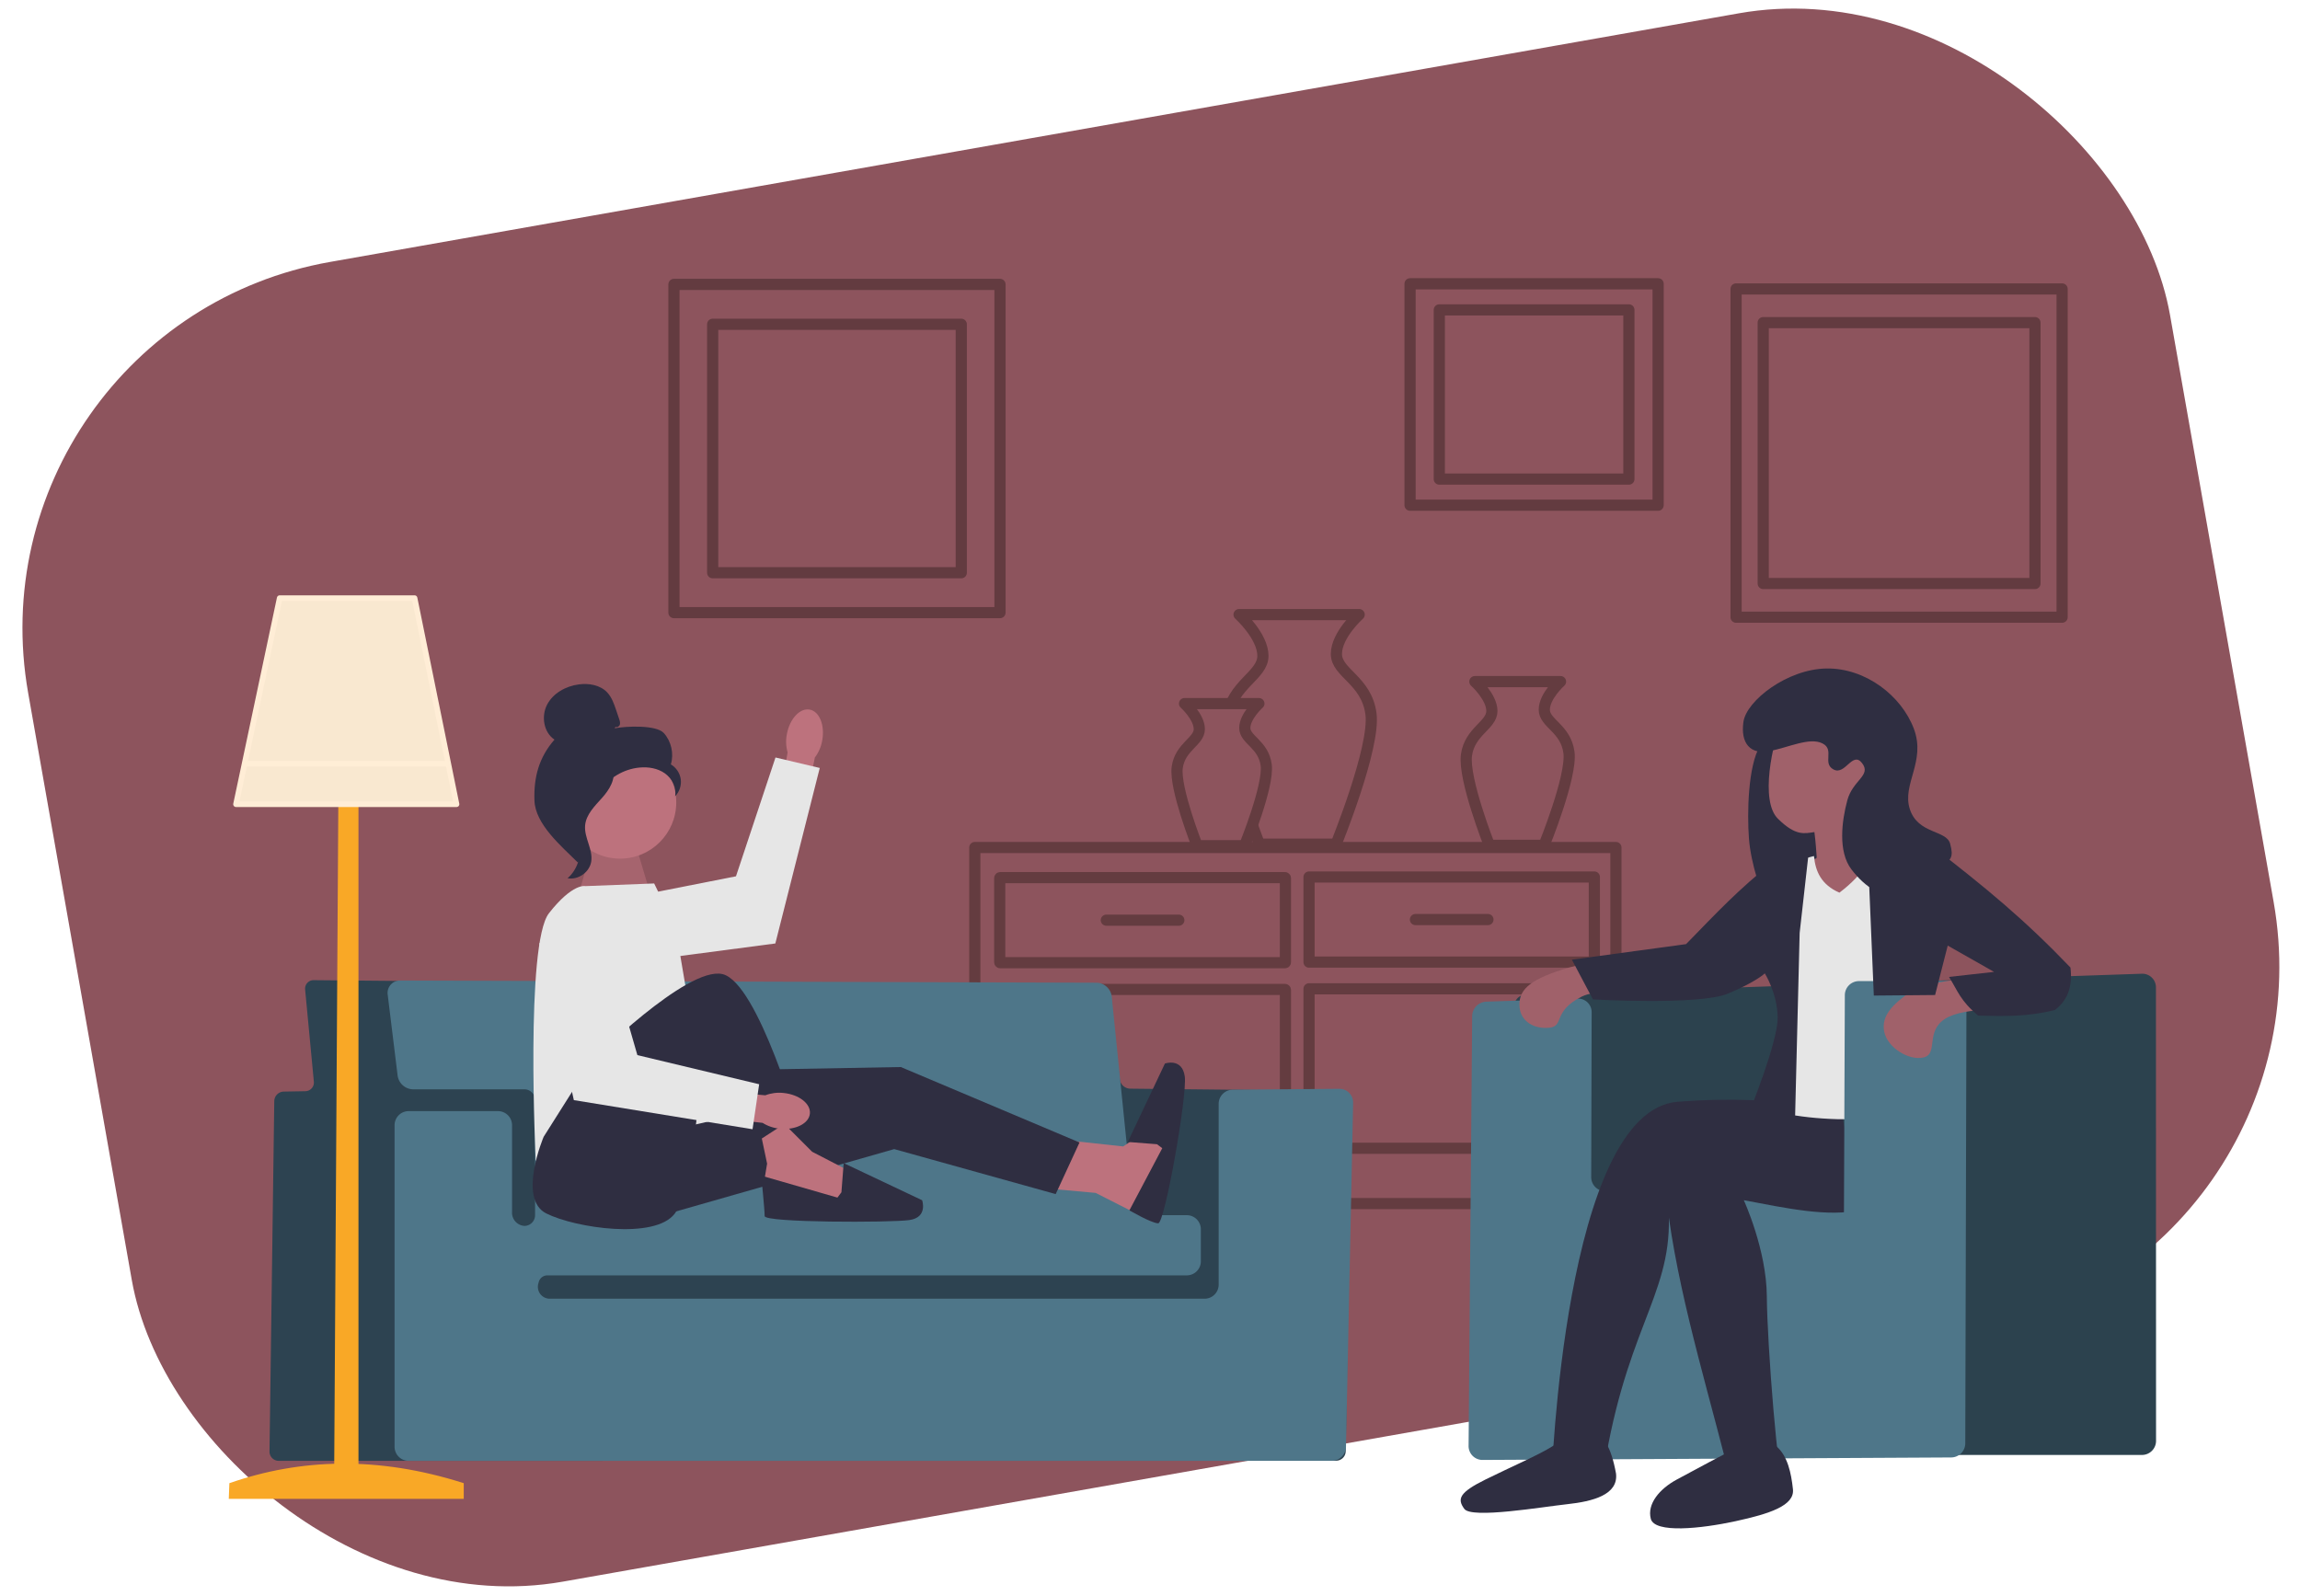 <?xml version="1.0" encoding="UTF-8" standalone="no"?>
<svg
   width="490"
   height="340"
   viewBox="0 0 490 340"
   version="1.1"
   id="svg48"
   sodipodi:docname="therapy.svg"
   xml:space="preserve"
   inkscape:version="1.2.2 (b0a8486541, 2022-12-01)"
   xmlns:inkscape="http://www.inkscape.org/namespaces/inkscape"
   xmlns:sodipodi="http://sodipodi.sourceforge.net/DTD/sodipodi-0.dtd"
   xmlns="http://www.w3.org/2000/svg"
   xmlns:svg="http://www.w3.org/2000/svg"><defs
     id="defs52"><inkscape:path-effect
       effect="fillet_chamfer"
       id="path-effect18748"
       is_visible="true"
       lpeversion="1"
       nodesatellites_param="F,0,0,1,0,3,0,1 @ F,0,0,1,0,3,0,1 @ F,0,1,1,0,2.278,0,1 @ F,0,1,1,0,2.278,0,1 @ F,0,0,1,0,3,0,1 @ F,0,0,1,0,3,0,1 @ F,0,0,1,0,3,0,1 @ F,0,0,1,0,3,0,1 @ F,0,0,1,0,3,0,1 @ F,0,0,1,0,3,0,1 @ F,0,0,1,0,3,0,1 @ F,0,0,1,0,3,0,1 @ F,0,0,1,0,3.298,0,1 @ F,0,0,1,0,1.456,0,1 @ F,0,0,1,0,3,0,1 @ F,0,0,1,0,3,0,1 @ F,0,0,1,0,3,0,1 @ F,0,0,1,0,3,0,1"
       unit="px"
       method="auto"
       mode="F"
       radius="3"
       chamfer_steps="1"
       flexible="false"
       use_knot_distance="true"
       apply_no_radius="true"
       apply_with_radius="true"
       only_selected="false"
       hide_knots="false" /><inkscape:path-effect
       effect="fillet_chamfer"
       id="path-effect9489"
       is_visible="true"
       lpeversion="1"
       nodesatellites_param="F,0,0,1,0,5.123,0,1 @ F,0,0,1,0,3,0,1 @ F,0,0,1,0,3,0,1 @ F,0,0,1,0,0.675,0,1"
       unit="px"
       method="auto"
       mode="F"
       radius="0"
       chamfer_steps="1"
       flexible="false"
       use_knot_distance="true"
       apply_no_radius="true"
       apply_with_radius="true"
       only_selected="false"
       hide_knots="false" /><inkscape:path-effect
       effect="fillet_chamfer"
       id="path-effect4687"
       is_visible="true"
       lpeversion="1"
       nodesatellites_param="F,0,0,1,0,3,0,1 @ F,0,0,1,0,3,0,1 @ F,0,0,1,0,3,0,1 @ F,0,0,1,0,3,0,1 @ F,0,0,1,0,3,0,1"
       unit="px"
       method="auto"
       mode="F"
       radius="0"
       chamfer_steps="1"
       flexible="false"
       use_knot_distance="true"
       apply_no_radius="true"
       apply_with_radius="true"
       only_selected="false"
       hide_knots="false" /><inkscape:path-effect
       effect="fillet_chamfer"
       id="path-effect4685"
       is_visible="true"
       lpeversion="1"
       nodesatellites_param="F,0,0,1,0,3,0,1 @ F,0,0,1,0,3,0,1 @ F,0,0,1,0,3,0,1 @ F,0,0,1,0,3,0,1 @ F,0,0,1,0,3,0,1 @ F,0,0,1,0,3,0,1 @ F,0,0,1,0,3,0,1 @ F,0,0,1,0,3,0,1"
       unit="px"
       method="auto"
       mode="F"
       radius="0"
       chamfer_steps="1"
       flexible="false"
       use_knot_distance="true"
       apply_no_radius="true"
       apply_with_radius="true"
       only_selected="false"
       hide_knots="false" /><inkscape:path-effect
       effect="fillet_chamfer"
       id="path-effect4683"
       is_visible="true"
       lpeversion="1"
       nodesatellites_param="F,0,0,1,0,3,0,1 @ F,0,0,1,0,3,0,1 @ F,0,1,1,0,2.278,0,1 @ F,0,1,1,0,2.278,0,1 @ F,0,0,1,0,3,0,1 @ F,0,0,1,0,3,0,1 @ F,0,0,1,0,3,0,1 @ F,0,0,1,0,3,0,1 @ F,0,0,1,0,3,0,1 @ F,0,0,1,0,3,0,1 @ F,0,0,1,0,3,0,1 @ F,0,0,1,0,3,0,1 @ F,0,0,1,0,3.298,0,1 @ F,0,0,1,0,1.456,0,1 @ F,0,0,1,0,3,0,1 @ F,0,0,1,0,3,0,1 @ F,0,0,1,0,3,0,1 @ F,0,0,1,0,3,0,1"
       unit="px"
       method="auto"
       mode="F"
       radius="3"
       chamfer_steps="1"
       flexible="false"
       use_knot_distance="true"
       apply_no_radius="true"
       apply_with_radius="true"
       only_selected="false"
       hide_knots="false" /><inkscape:path-effect
       effect="fillet_chamfer"
       id="path-effect4681"
       is_visible="true"
       lpeversion="1"
       nodesatellites_param="F,0,0,1,0,2,0,1 @ F,0,0,1,0,2,0,1 @ F,0,0,1,0,2,0,1 @ F,0,0,1,0,2,0,1 @ F,0,0,1,0,2,0,1 @ F,0,0,1,0,2,0,1 @ F,0,0,1,0,2,0,1 @ F,0,0,1,0,2,0,1"
       unit="px"
       method="auto"
       mode="F"
       radius="2"
       chamfer_steps="1"
       flexible="false"
       use_knot_distance="true"
       apply_no_radius="true"
       apply_with_radius="true"
       only_selected="false"
       hide_knots="false" /></defs><sodipodi:namedview
     id="namedview50"
     pagecolor="#ffffff"
     bordercolor="#000000"
     borderopacity="0.25"
     inkscape:showpageshadow="2"
     inkscape:pageopacity="0.0"
     inkscape:pagecheckerboard="true"
     inkscape:deskcolor="#d1d1d1"
     showgrid="true"
     inkscape:zoom="0.87871154"
     inkscape:cx="303.85398"
     inkscape:cy="14.225374"
     inkscape:window-width="1443"
     inkscape:window-height="1236"
     inkscape:window-x="2076"
     inkscape:window-y="846"
     inkscape:window-maximized="0"
     inkscape:current-layer="svg48" /><rect
     style="fill:#8d545d;stroke-width:2;stroke-linecap:round;stroke-linejoin:round;paint-order:fill markers stroke;fill-opacity:1"
     id="rect398"
     width="463.362"
     height="285.532"
     x="-19.757"
     y="67.184"
     ry="79.284"
     transform="rotate(-10.01)" /><rect
     style="fill:#8d545d;fill-opacity:1;stroke:#643c40;stroke-width:2.382;stroke-linecap:round;stroke-linejoin:round;stroke-dasharray:none;stroke-opacity:1;paint-order:fill markers stroke"
     id="rect16515"
     width="60.868"
     height="34.098"
     x="212.984"
     y="210.817"
     rx="0.1"
     ry="0.1" /><rect
     style="fill:#8d545d;fill-opacity:1;stroke:#643c40;stroke-width:2.382;stroke-linecap:round;stroke-linejoin:round;stroke-dasharray:none;stroke-opacity:1;paint-order:fill markers stroke"
     id="rect16453"
     width="60.868"
     height="18.127"
     x="212.984"
     y="186.997"
     rx="0.1"
     ry="0.1" /><rect
     style="fill:none;stroke:#643c40;stroke-width:2.382;stroke-linecap:round;stroke-linejoin:round;stroke-dasharray:none;stroke-opacity:1;paint-order:fill markers stroke"
     id="rect3181"
     width="136.585"
     height="75.862"
     x="207.676"
     y="180.584" /><rect
     style="fill:#8d545d;fill-opacity:1;stroke:#643c40;stroke-width:2.382;stroke-linecap:round;stroke-linejoin:round;stroke-dasharray:none;stroke-opacity:1;paint-order:fill markers stroke"
     id="rect16519"
     width="60.783"
     height="33.973"
     x="278.882"
     y="210.686" /><path
     style="fill:#2d4351;fill-opacity:1;stroke:none;stroke-width:1.191;stroke-linecap:round;stroke-linejoin:round;stroke-opacity:1;paint-order:fill markers stroke"
     d="m 65.004,210.818 1.862,19.658 a 1.852,1.852 131.783 0 1 -1.811,2.027 l -4.596,0.082 a 2.064,2.064 134.878 0 0 -2.027,2.036 l -1.014,74.644 a 1.973,1.973 45.385 0 0 1.973,2 l 225.271,-0.034 a 2.033,2.033 135.461 0 0 2.033,-2 l 1.215,-74.775 a 1.989,1.989 45.767 0 0 -1.967,-2.021 l -45.135,-0.475 a 2.288,2.288 41.761 0 1 -2.246,-2.006 l -2.186,-17.596 a 2.284,2.284 41.718 0 0 -2.246,-2.003 L 66.816,208.844 a 1.803,1.803 132.553 0 0 -1.811,1.973 z"
     id="path3055"
     sodipodi:nodetypes="ccccccccc"
     inkscape:path-effect="#path-effect4681"
     inkscape:original-d="m 64.815683,208.82643 2.239129,23.6402 -8.595172,0.1535 -1.068278,78.64327 229.271368,-0.0348 1.28029,-78.77405 -49.13466,-0.51721 -2.67872,-21.56539 z" /><path
     style="fill:#4e7689;fill-opacity:1;stroke:none;stroke-width:1.191;stroke-linecap:round;stroke-linejoin:round;stroke-opacity:1;paint-order:fill markers stroke"
     d="m 82.59,211.888 2.115,17.238 a 3.391,3.391 41.503 0 0 3.365,2.978 h 23.644 a 2.278,2.278 45 0 1 2.278,2.278 v 24.543 a 2.278,2.278 135 0 1 -2.278,2.278 2.818,2.818 48.826 0 1 -2.624,-3 l 0,-18.456 a 3,3 45 0 0 -3,-3 H 87.062 a 3,3 135 0 0 -3,3 l -1.43e-4,68.517 a 3,3 45 0 0 3,3 l 196.629,3e-4 a 3.063,3.063 135.595 0 0 3.062,-2.999 l 1.521,-73.296 a 2.914,2.914 45.361 0 0 -2.938,-2.975 l -22.707,0.185 a 3.025,3.025 134.766 0 0 -3,3.024 v 38.513 a 3,3 135 0 1 -3,3 H 117.12 a 2.53,2.53 52.503 0 1 -2.444,-3.185 l 0.102,-0.381 a 1.898,1.898 142.503 0 1 1.833,-1.406 h 136.221 a 3,3 135 0 0 3,-3 v -6.825 a 3,3 45 0 0 -3,-3 h -8.254 a 3.32,3.32 42.1 0 1 -3.303,-2.985 l -4.423,-43.552 a 3.331,3.331 42.191 0 0 -3.303,-2.994 L 85.224,208.92 a 2.646,2.646 131.593 0 0 -2.635,2.968 z"
     id="path3057"
     inkscape:path-effect="#path-effect4683"
     inkscape:original-d="m 82.224438,208.91042 2.845576,23.19359 h 28.922076 v 29.09866 h -4.90187 V 236.74676 H 84.06178 l -1.55e-4,74.51664 202.629395,3e-4 1.64582,-79.29497 -28.70646,0.23419 v 44.5131 H 113.82195 l 1.33289,-4.97258 h 140.67678 v -12.82546 h -14.2538 l -5.02977,-49.52132 z"
     sodipodi:nodetypes="ccccccccccccccccccc" /><rect
     style="fill:#8d545d;fill-opacity:1;stroke:#643c40;stroke-width:2.382;stroke-linecap:round;stroke-linejoin:round;stroke-dasharray:none;stroke-opacity:1;paint-order:fill markers stroke"
     id="rect16511"
     width="60.783"
     height="18.127"
     x="278.882"
     y="186.866" /><path
     style="fill:#8d545d;fill-opacity:1;stroke:#643c40;stroke-width:2.382;stroke-linecap:round;stroke-linejoin:round;stroke-dasharray:none;stroke-opacity:1;paint-order:fill markers stroke"
     d="m 301.552,195.93 h 15.444"
     id="path16513" /><rect
     style="fill:none;stroke:#633b40;stroke-width:2.382;stroke-linecap:round;stroke-linejoin:round;stroke-dasharray:none;stroke-opacity:1;paint-order:fill markers stroke"
     id="rect3111"
     width="69.46"
     height="69.936"
     x="369.859"
     y="61.568" /><rect
     style="fill:none;stroke:#633b40;stroke-width:2.382;stroke-linecap:round;stroke-linejoin:round;stroke-dasharray:none;stroke-opacity:1;paint-order:fill markers stroke"
     id="rect3113"
     width="57.892"
     height="55.583"
     x="375.643"
     y="68.744" /><rect
     style="fill:none;stroke:#633b40;stroke-width:2.382;stroke-linecap:round;stroke-linejoin:round;stroke-dasharray:none;stroke-opacity:1;paint-order:fill markers stroke"
     id="rect3115"
     width="69.46"
     height="69.936"
     x="143.581"
     y="60.596" /><rect
     style="fill:none;stroke:#633b40;stroke-width:2.382;stroke-linecap:round;stroke-linejoin:round;stroke-dasharray:none;stroke-opacity:1;paint-order:fill markers stroke"
     id="rect3117"
     width="52.959"
     height="52.94"
     x="151.832"
     y="69.094" /><path
     style="fill:#f9a826;fill-opacity:1;stroke:none;stroke-width:1.191;stroke-linecap:round;stroke-linejoin:round;stroke-opacity:1;paint-order:fill markers stroke"
     d="m 72.091,168.899 -0.921,148.579 h 5.201 v -148.598 z"
     id="path3123"
     sodipodi:nodetypes="ccccc" /><path
     style="fill:#f9a826;fill-opacity:1;stroke:none;stroke-width:1.191;stroke-linecap:round;stroke-linejoin:round;stroke-opacity:1;paint-order:fill markers stroke"
     d="m 48.742,319.363 0.127,-3.345 c 15.146,-5.26 31.628,-5.829 49.929,0 v 3.345 z"
     id="path3125"
     sodipodi:nodetypes="ccccc" /><path
     style="fill:#f9e8d0;fill-opacity:1;stroke:#ffedd6;stroke-width:1.191;stroke-linecap:round;stroke-linejoin:round;stroke-opacity:1;paint-order:fill markers stroke"
     d="m 59.584,127.443 h 28.74 l 8.938,43.913 H 50.28 Z"
     id="path3119"
     sodipodi:nodetypes="ccccc" /><path
     style="fill:none;stroke:#ffeed6;stroke-width:1.191;stroke-linecap:round;stroke-linejoin:round;stroke-opacity:1;paint-order:fill markers stroke"
     d="M 52.547,162.729 H 94.994"
     id="path3121"
     sodipodi:nodetypes="cc" /><path
     style="fill:#8d545d;fill-opacity:1;stroke:#643c40;stroke-width:2.382;stroke-linecap:round;stroke-linejoin:round;stroke-dasharray:none;stroke-opacity:1;paint-order:fill markers stroke"
     d="m 235.696,196.061 h 15.444"
     id="path16509" /><g
     id="g1239"
     transform="translate(0,-10.242)"><polygon
       points="151.859,321.321 146.064,297.497 116.445,300.716 102.28,291.058 94.079,300.716 98.015,321.096 102.523,337.193 129.853,323.313 "
       fill="#a0616a"
       id="polygon2"
       transform="matrix(-0.438,0,0,0.438,290.293,122.802)"
       style="fill:#bd727d;fill-opacity:1" /><polygon
       points="332.789,254.357 296.088,263.371 224.617,262.084 137.693,298.785 149.283,323.896 227.836,302.004 349.53,336.774 "
       fill="#2f2e41"
       id="polygon4"
       transform="matrix(-0.438,0,0,0.438,290.293,122.802)" /><path
       d="m 246.485,254.041 -6.22,-0.484 7.911,-16.707 c 0,0 3.665,-1.294 4.229,2.735 0.564,4.029 -4.245,31.307 -5.655,31.307 -1.41,0 -6.139,-2.758 -6.139,-2.758 l 7.002,-13.247 -1.128,-0.845 c 0,0 -2e-5,1e-5 -2e-5,1e-5 z"
       fill="#2f2e41"
       id="path6"
       style="stroke-width:0.438" /><polygon
       points="382.61,182.662 346.553,177.511 353.636,153.687 374.24,153.043 "
       fill="#a0616a"
       id="polygon12"
       transform="matrix(-0.438,0,0,0.438,290.293,122.802)"
       style="fill:#a6646e;fill-opacity:1" /><path
       d="m 124.706,199.045 14.66,-0.564 4.545,9.342 7.013,41.385 -36.791,8.314 c 0,0 -2.255,-46.218 2.819,-52.7 5.075,-6.482 7.753,-5.777 7.753,-5.777 z"
       fill="#e6e6e6"
       id="path16"
       style="stroke-width:0.438" /><path
       id="uuid-254ec3aa-232a-4bd5-bde7-2c67cbebf779-57"
       d="m 167.642,166.636 c 0.611,-3.262 2.79,-5.592 4.867,-5.202 2.077,0.389 3.265,3.349 2.653,6.612 -0.226,1.307 -0.763,2.541 -1.564,3.598 l -2.764,13.79 -5.452,-1.106 2.415,-13.77 c -0.364,-1.276 -0.417,-2.62 -0.155,-3.921 z"
       fill="#a0616a"
       style="fill:#bd727d;fill-opacity:1;stroke-width:0.438" /><polygon
       points="264.039,116.596 285.641,201.977 363.042,212.161 373.167,182.774 304.788,169.299 285.572,111.503 "
       fill="#e6e6e6"
       id="polygon19"
       transform="matrix(-0.438,0,0,0.438,290.293,122.802)" /><path
       d="m 115.826,252.45 c 0,0 -5.638,13.246 0.564,16.346 6.202,3.1 23.191,5.636 27.383,0 4.192,-5.636 5.602,-31.564 5.602,-31.564 l 13.532,18.882 7.612,-4.791 c 0,0 -9.021,-31.846 -16.633,-33.537 -7.612,-1.691 -27.91,18.6 -27.91,18.6 l -10.149,16.064 z"
       fill="#2f2e41"
       id="path27"
       style="stroke-width:0.438" /><polygon
       points="292.224,296.853 281.278,289.771 267.757,303.292 249.084,312.95 251.016,329.691 286.429,325.828 290.937,316.813 289.649,309.087 "
       fill="#a0616a"
       id="polygon29"
       transform="matrix(-0.438,0,0,0.438,290.293,122.802)"
       style="fill:#bd727d;fill-opacity:1" /><path
       d="m 179.258,264.286 0.484,-6.218 16.713,7.908 c 0,0 1.294,3.664 -2.736,4.227 -4.03,0.564 -30.813,0.564 -30.813,-0.845 0,-1.409 -0.733,-8.623 -0.733,-8.623 l 16.238,4.678 0.846,-1.127 z"
       fill="#2f2e41"
       id="path31"
       style="stroke-width:0.438" /><path
       id="uuid-ed551467-fb37-4177-898a-a0ef2a16f86a-58"
       d="m 166.938,243.125 c 3.304,0.328 5.813,2.297 5.604,4.399 -0.209,2.102 -3.056,3.54 -6.362,3.212 -1.322,-0.113 -2.598,-0.541 -3.721,-1.248 l -13.982,-1.564 0.633,-5.526 13.932,1.219 c 1.24,-0.473 2.576,-0.642 3.895,-0.492 z"
       fill="#a0616a"
       style="fill:#bd727d;fill-opacity:1;stroke-width:0.438" /><polygon
       points="296.731,292.346 383.655,278.181 400.47,201.945 372.065,189.325 352.749,256.289 293.512,270.454 "
       fill="#e6e6e6"
       id="polygon34"
       transform="matrix(-0.438,0,0,0.438,290.293,122.802)" /><ellipse
       cx="-132.089"
       cy="181.214"
       fill="#a0616a"
       id="circle40"
       transform="scale(-1,1)"
       style="fill:#bd727d;fill-opacity:1;stroke-width:0.438"
       rx="11.981"
       ry="11.977" /><path
       d="m 131.133,165.112 c 0.347,0.202 0.811,-0.104 0.922,-0.489 0.111,-0.386 -0.018,-0.795 -0.147,-1.175 -0.215,-0.638 -0.431,-1.276 -0.646,-1.914 -0.458,-1.357 -0.945,-2.762 -1.938,-3.795 -1.499,-1.559 -3.88,-1.956 -6.024,-1.669 -2.753,0.369 -5.47,1.859 -6.75,4.324 -1.28,2.464 -0.735,5.903 1.578,7.441 -3.297,3.777 -4.446,7.987 -4.265,12.997 0.181,5.01 5.643,9.62 9.204,13.15 0.795,-0.482 1.518,-2.741 1.081,-3.561 -0.437,-0.821 0.189,-1.771 -0.352,-2.527 -0.542,-0.756 -0.995,0.448 -0.447,-0.304 0.346,-0.474 -1.003,-1.565 -0.489,-1.849 2.484,-1.373 3.311,-4.468 4.871,-6.839 1.882,-2.859 5.103,-4.796 8.512,-5.117 1.878,-0.177 3.861,0.144 5.4,1.233 1.539,1.09 2.536,3.037 2.179,4.889 0.924,-0.938 1.385,-2.313 1.211,-3.619 -0.174,-1.305 -0.977,-2.513 -2.114,-3.177 0.692,-2.286 0.099,-4.916 -1.506,-6.685 -1.605,-1.769 -8.117,-1.468 -10.461,-1.002 l 0.181,-0.311 c 0,0 -1e-5,0 -1e-5,0 z"
       fill="#2f2e41"
       id="path42"
       style="stroke-width:0.438" /><path
       d="m 130.769,173.854 c -3.104,0.335 -5.345,3.023 -7.238,5.505 -1.091,1.431 -2.233,3.011 -2.206,4.809 0.028,1.818 1.244,3.378 1.825,5.101 0.95,2.817 0.024,6.168 -2.238,8.098 2.235,0.424 4.651,-1.251 5.036,-3.492 0.449,-2.609 -1.529,-5.126 -1.295,-7.763 0.206,-2.323 2.038,-4.111 3.594,-5.848 1.557,-1.737 3.019,-4.042 2.303,-6.261 l 0.217,-0.15 c 0,0 -1e-5,0 -1e-5,0 z"
       fill="#2f2e41"
       id="path44"
       style="stroke-width:0.438" /></g><rect
     style="fill:none;stroke:#633b40;stroke-width:2.382;stroke-linecap:round;stroke-linejoin:round;stroke-dasharray:none;stroke-opacity:1;paint-order:fill markers stroke"
     id="rect3207"
     width="52.849"
     height="47.174"
     x="300.404"
     y="60.467" /><rect
     style="fill:none;stroke:#633b40;stroke-width:2.382;stroke-linecap:round;stroke-linejoin:round;stroke-dasharray:none;stroke-opacity:1;paint-order:fill markers stroke"
     id="rect3211"
     width="40.39"
     height="36.052"
     x="306.634"
     y="66.027" /><path
     style="fill:#2c424e;fill-opacity:1;stroke:none;stroke-width:1.191;stroke-linecap:round;stroke-linejoin:round;stroke-opacity:1;paint-order:fill markers stroke"
     d="m 415.083,310.007 h 41.249 a 2.999,2.999 134.994 0 0 2.999,-3 l -0.02,-96.636 a 2.901,2.901 44.024 0 0 -2.999,-2.898 l -131.277,4.446 a 2.543,2.543 128.344 0 0 -2.407,3.043 l 18.645,92.7 a 3.632,3.632 39.071 0 0 3.591,2.916 l 64.218,-0.545 a 707.51,707.51 179.757 0 1 6,-0.025 z"
     id="path1587"
     inkscape:path-effect="#path-effect4687"
     inkscape:original-d="m 412.08326,310.00699 h 47.24868 l -0.0211,-102.63614 -137.27348,4.64937 19.82798,98.58226 z"
     sodipodi:nodetypes="cccccc" /><path
     style="fill:#4e7689;fill-opacity:1;stroke:none;stroke-width:1.191;stroke-linecap:round;stroke-linejoin:round;stroke-opacity:1;paint-order:fill markers stroke"
     d="m 316.659,213.424 19.444,-0.651 a 2.893,2.893 44.12 0 1 2.99,2.9 l -0.096,35.133 a 2.992,2.992 45.078 0 0 2.992,3 l 48.675,0 a 3.071,3.071 135.674 0 0 3.071,-2.999 l 0.912,-38.763 a 3.071,3.071 135.674 0 1 3.071,-2.999 h 18.234 a 2.992,2.992 45.076 0 1 2.992,3 l -0.254,95.478 a 3.024,3.024 134.924 0 1 -3.008,3.016 l -99.835,0.531 a 2.959,2.959 45.087 0 1 -2.975,-2.984 l 0.764,-91.561 a 3.128,3.128 134.281 0 1 3.023,-3.1 z"
     id="path1583"
     inkscape:path-effect="#path-effect4685"
     inkscape:original-d="m 313.66081,213.52415 25.44047,-0.85148 -0.11223,41.13336 h 54.67523 l 1.0527,-44.76151 h 24.23353 l -0.26945,101.47782 -105.83454,0.56284 z"
     sodipodi:nodetypes="ccccccccc" /><path
     style="fill:#2f2e41;fill-opacity:1;stroke:none;stroke-width:1.191;stroke-linecap:round;stroke-linejoin:round;stroke-opacity:1;paint-order:fill markers stroke"
     d="m 330.763,308.148 c -3.114,1.955 -8.686,4.317 -14.28,7.086 -5.594,2.769 -6.09,4.134 -4.517,6.27 1.573,2.136 16.552,-0.421 21.947,-1.008 5.395,-0.588 10.895,-1.982 10.369,-6.527 -2.086,-11.535 -6.895,-10.232 -13.518,-5.82 z"
     id="path3049"
     sodipodi:nodetypes="czzzcc" /><path
     style="fill:#2f2e41;fill-opacity:1;stroke:none;stroke-width:1.191;stroke-linecap:round;stroke-linejoin:round;stroke-opacity:1;paint-order:fill markers stroke"
     d="m 396.275,257.781 c -6.623,1.624 -15.798,-0.36 -24.768,-2.056 0,0 4.847,10.531 4.904,20.506 0.056,9.975 2.433,40.42 3.685,40.583 -2.416,1.796 -6.33,2.046 -10.607,1.919 -4.75,-19.773 -11.157,-39.698 -13.946,-59.291 0.377,17.096 -9.726,24.247 -14.306,56.693 -1.362,0.232 -3.788,0.944 -10.705,-0.616 0,0 2.663,-78.923 26.922,-80.769 24.259,-1.846 34.985,2.814 34.985,2.814 z"
     id="path3043"
     sodipodi:nodetypes="cczccccczcc" /><path
     style="fill:#2f2e41;fill-opacity:1;stroke:none;stroke-width:1.191;stroke-linecap:round;stroke-linejoin:round;stroke-opacity:1;paint-order:fill markers stroke"
     d="m 370.806,308.026 c -3.589,1.847 -9.843,5.206 -13.566,7.213 -3.723,2.008 -6.364,5.22 -5.551,8.367 0.813,3.148 10.695,2.111 18.036,0.52 7.34,-1.591 12.622,-3.347 12.25,-6.814 -0.372,-3.467 -1.129,-7.072 -3.503,-9.134 -4.212,-2.441 -4.078,-2 -7.666,-0.153 z"
     id="path3051"
     sodipodi:nodetypes="zzzzzcz" /><path
     style="fill:#2f2e41;fill-opacity:1;stroke:none;stroke-width:1.191;stroke-linecap:round;stroke-linejoin:round;stroke-dasharray:none;stroke-opacity:1;paint-order:fill markers stroke"
     d="m 374.927,158.96 c -2.54,4.373 -2.729,14.287 -2.326,19.698 0.403,5.412 2.797,12.305 3.345,12.277 0.549,-0.027 18.968,-1.252 23.909,-7.771 4.941,-6.519 4.889,-18.013 0.964,-23.921 -3.925,-5.908 -12.633,-7.196 -17.44,-6.523 -4.808,0.673 -5.912,1.867 -8.452,6.239 z"
     id="path6903"
     sodipodi:nodetypes="zzzzzzz" /><path
     style="fill:#a0616a;fill-opacity:1;stroke:none;stroke-width:1.191;stroke-linecap:round;stroke-linejoin:round;stroke-opacity:1;paint-order:fill markers stroke"
     d="m 323.703,214.178 c -0.096,-3.626 2.81,-5.717 10.459,-7.995 7.65,-2.279 18.245,-0.329 25.823,-3.05 7.578,-2.722 14.11,-15.866 19.803,-18.595 5.692,-2.729 7.356,-0.731 7.237,-2.065 -0.119,-1.334 -0.142,-2.577 -0.477,-5.181 -2.126,0.285 -3.962,0.926 -7.788,-2.862 -3.826,-3.788 -1.225,-16.038 1.061,-21.474 2.287,-5.436 6.465,-6.119 12.022,-4.878 5.557,1.242 10.247,6.475 11.768,11.841 1.521,5.366 -8.748,8.232 -3.824,16.331 7.429,14.932 -1.328,12.447 -18.968,22.108 -5.927,3.338 -4.379,9.372 -11.875,12.812 -7.496,3.44 -25.809,-1.922 -31.992,1.189 -6.182,3.112 -3.676,6.229 -6.775,6.604 -3.099,0.374 -6.379,-1.16 -6.475,-4.786 z"
     id="path3053"
     sodipodi:nodetypes="zzzzzczzzzcczzzz" /><path
     style="fill:#e6e6e6;fill-opacity:1;stroke:none;stroke-width:1.191;stroke-linecap:round;stroke-linejoin:round;stroke-dasharray:none;stroke-opacity:1;paint-order:fill markers stroke"
     d="m 386.456,182.395 c 0.301,3.284 1.568,6.13 5.42,7.803 5.302,-3.983 7.452,-8.224 9.746,-12.454 16.095,17.736 8.994,27.766 7.888,37.551 l -11.93,23.111 c -8.383,0.367 -16.287,-0.407 -23.565,-2.67 0,0 5.795,-11.763 5.763,-18.034 -0.032,-6.271 -5.508,-11.021 -5.493,-17.146 0.015,-6.125 4.136,-16.058 4.136,-16.058 z"
     id="path3269"
     sodipodi:nodetypes="cccccczzcc" /><path
     style="fill:#4e7689;fill-opacity:1;stroke:none;stroke-width:1.191;stroke-linecap:round;stroke-linejoin:round;stroke-opacity:1;paint-order:fill markers stroke"
     d="m 392.835,259.963 0.195,-47.919 a 3.012,3.012 135.117 0 1 3.012,-3 h 19.087 a 3.004,3.004 44.959 0 1 3.004,3 l 0.122,84.163 c 5.4e-4,0.373 -0.126,0.401 -0.284,0.063 -11.957,-25.528 -17.968,-22.148 -22.484,-26.848 -1.949,-2.029 -2.664,-6.63 -2.652,-9.459 z"
     id="path9485"
     inkscape:path-effect="#path-effect9489"
     inkscape:original-d="m 392.81405,265.08606 0.22803,-56.04154 h 25.08674 l 0.1272,87.83805 c -14.66231,-31.6187 -20.47111,-20.01197 -25.44197,-31.79651 z"
     sodipodi:nodetypes="ccccc" /><path
     style="fill:#a0616a;fill-opacity:1;stroke:none;stroke-width:1.191;stroke-linecap:round;stroke-linejoin:round;stroke-opacity:1;paint-order:fill markers stroke"
     d="m 411.165,188.88 c 9.745,6.274 27.454,12.369 29.304,18.558 1.85,6.189 -6.403,7.928 -9.034,7.851 -2.631,-0.077 -12.742,-0.921 -17.023,1.778 -4.282,2.7 -1.418,7.441 -4.56,8.23 -3.142,0.789 -7.734,-2.075 -8.425,-5.431 -0.691,-3.356 1.668,-5.839 5.882,-8.744 4.214,-2.905 23.028,-3.021 19.649,-4.571 -3.379,-1.551 -17.791,-10.358 -23.307,-12.275 -4.664,-3.55 1.967,-10.809 7.514,-5.396 z"
     id="path9041"
     sodipodi:nodetypes="czzzzzzzcc" /><path
     style="fill:#2f2e41;fill-opacity:1;stroke:none;stroke-width:1.191;stroke-linecap:round;stroke-linejoin:round;stroke-dasharray:none;stroke-opacity:1;paint-order:fill markers stroke"
     d="m 371.428,153.806 c 0.656,-4.536 9.352,-11.255 17.702,-11.371 8.35,-0.116 15.972,5.834 18.603,12.833 2.632,6.999 -2.596,11.822 -0.851,17.153 1.745,5.331 7.766,4.403 8.575,7.321 0.81,2.918 0.138,3.505 -1.604,4.532 -1.511,-0.719 -2.682,-1.379 -3.912,-1.933 -2.078,1.454 -2.682,6.089 -5.636,7.739 -2.954,1.65 -6.97,-1.036 -9.873,-4.84 -2.904,-3.804 -2.05,-10.355 -0.874,-14.711 1.175,-4.355 5.19,-5.283 3.142,-7.932 -2.048,-2.649 -3.564,2.665 -6.061,1.365 -2.497,-1.301 0.321,-4.246 -2.4,-5.577 -2.721,-1.331 -7.059,0.815 -11.204,1.654 -4.146,0.839 -6.262,-1.697 -5.606,-6.233 z"
     id="path3273"
     sodipodi:nodetypes="zzzzzcczzzzzzzz" /><path
     style="fill:none;fill-opacity:1;stroke:#643c40;stroke-width:2.382;stroke-linecap:round;stroke-linejoin:round;stroke-dasharray:none;stroke-opacity:1;paint-order:fill markers stroke"
     d="m 268.312,179.864 h 16.324 c 0,0 8.387,-20.578 7.441,-27.761 -0.946,-7.183 -7.366,-8.683 -7.366,-12.754 0,-4.071 4.851,-8.399 4.851,-8.399 h -25.585 c 0,0 5.081,4.573 5.081,8.797 0,4.224 -6.614,6.052 -7.596,13.152 -0.982,7.1 6.852,26.965 6.852,26.965 z"
     id="path17649"
     sodipodi:nodetypes="cczzcczzc" /><path
     style="fill:none;fill-opacity:1;stroke:#643c40;stroke-width:2.382;stroke-linecap:round;stroke-linejoin:round;stroke-dasharray:none;stroke-opacity:1;paint-order:fill markers stroke"
     d="m 317.306,180.112 h 11.641 c 0,0 5.981,-14.675 5.307,-19.797 -0.675,-5.122 -5.253,-6.193 -5.253,-9.096 0,-2.903 3.459,-5.989 3.459,-5.989 h -18.246 c 0,0 3.623,3.261 3.623,6.273 0,3.012 -4.717,4.316 -5.417,9.379 -0.701,5.064 4.886,19.23 4.886,19.23 z"
     id="path20935"
     sodipodi:nodetypes="cczzcczzc" /><path
     style="fill:#8d545d;fill-opacity:1;stroke:#643c40;stroke-width:2.382;stroke-linecap:round;stroke-linejoin:round;stroke-dasharray:none;stroke-opacity:1;paint-order:fill markers stroke"
     d="m 255.045,180.194 h 10.105 c 0,0 5.192,-12.739 4.606,-17.185 -0.586,-4.446 -4.56,-5.375 -4.56,-7.895 0,-2.52 3.003,-5.199 3.003,-5.199 h -15.838 c 0,0 3.145,2.831 3.145,5.446 0,2.615 -4.094,3.746 -4.702,8.142 -0.608,4.395 4.241,16.692 4.241,16.692 z"
     id="path20937"
     sodipodi:nodetypes="cczzcczzc" /><path
     style="fill:#2f2e41;fill-opacity:1;stroke-width:2;stroke-linecap:round;stroke-linejoin:round;paint-order:fill markers stroke"
     d="m 385.303,181.888 -1.899,16.888 -1.007,40.644 -9.713,-2.472 c 0,0 6.144,-15.064 6.039,-20.217 -0.105,-5.153 -2.745,-9.332 -2.745,-9.332 0,0 -1.862,1.813 -7.886,4.324 -6.024,2.511 -28.729,1.225 -28.729,1.225 l -4.488,-8.472 24.329,-3.312 c 6.754,-6.916 11.034,-11.56 18.733,-17.684 z"
     id="path3430"
     sodipodi:nodetypes="cccczczccccc" /><path
     style="fill:#2f2e41;fill-opacity:1;stroke-width:2;stroke-linecap:round;stroke-linejoin:round;paint-order:fill markers stroke"
     d="m 398.174,187.594 1.029,24.533 13.058,-0.117 2.688,-10.533 9.872,5.603 -9.598,1.072 c 1.892,2.999 2.384,5.065 6.219,8.243 5.9,0.16 10.417,0.237 16.317,-1.174 2.498,-1.903 3.862,-4.643 3.338,-9.07 -9.808,-10.24 -17.995,-16.979 -29.479,-25.853 z"
     id="path3486"
     sodipodi:nodetypes="ccccccccccc" /></svg>
